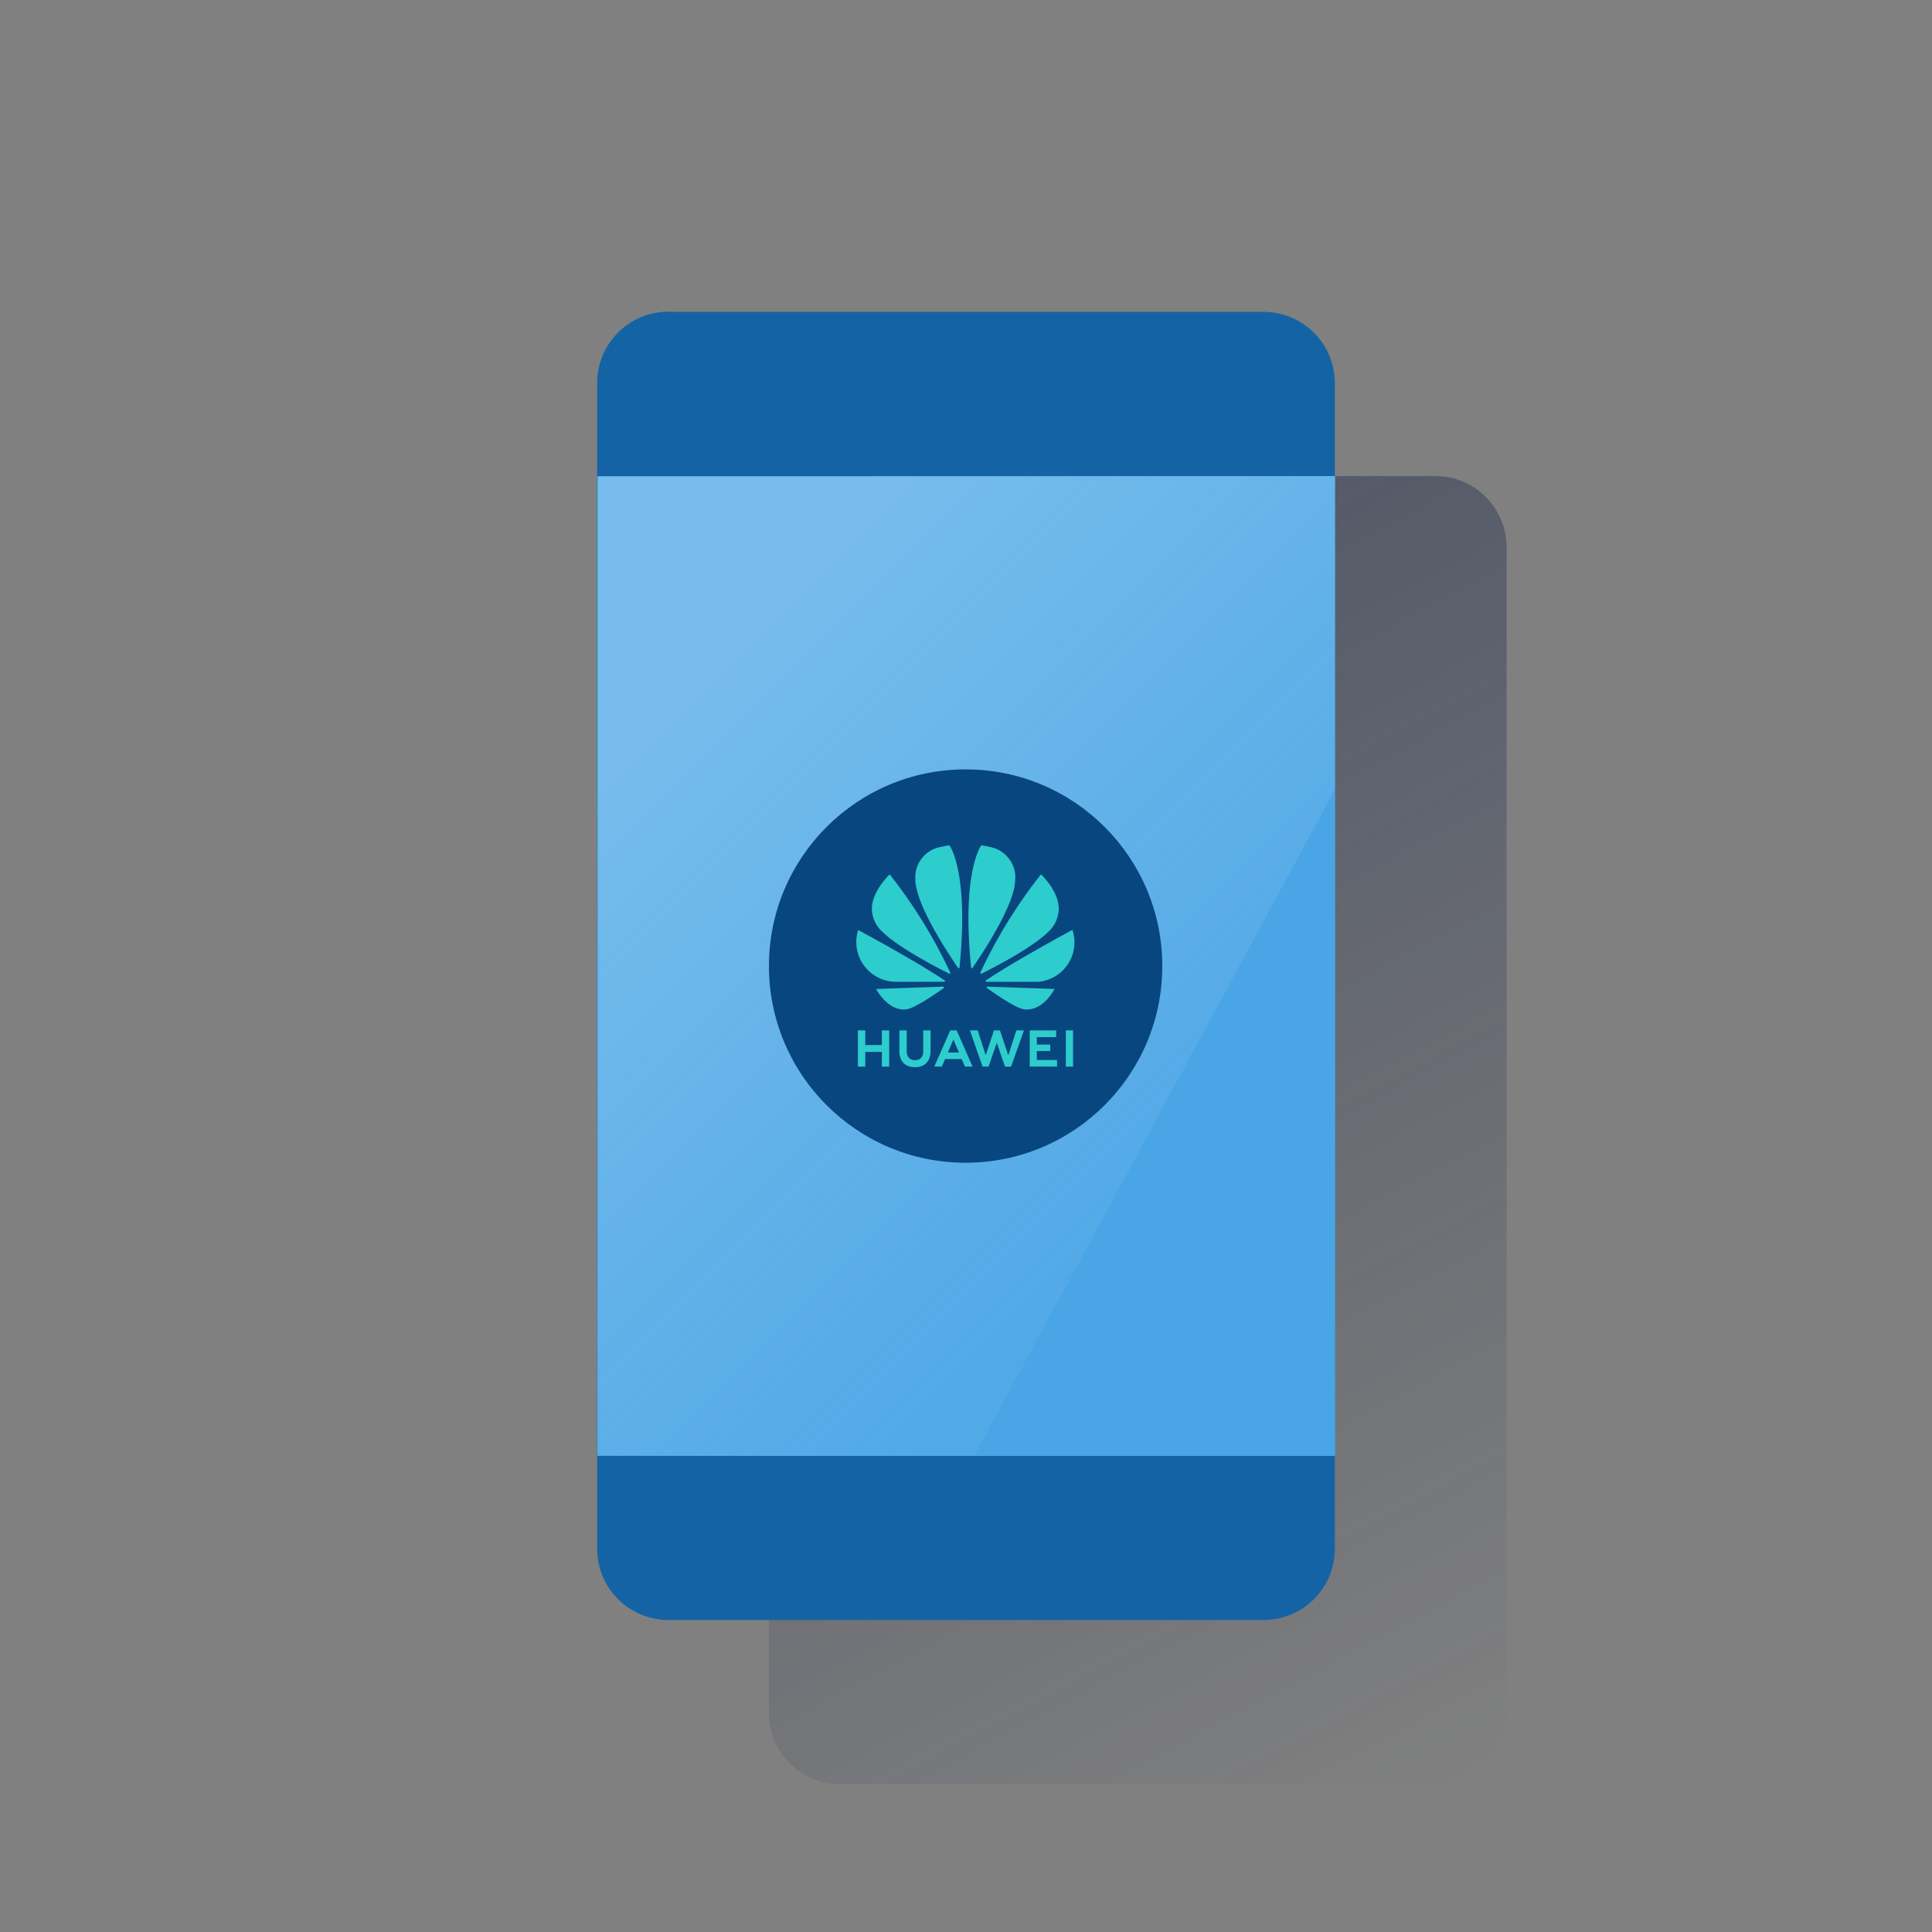 <svg id="Capa_1" data-name="Capa 1" xmlns="http://www.w3.org/2000/svg" xmlns:xlink="http://www.w3.org/1999/xlink" viewBox="0 0 600 600"><rect x="0" y="0" width="600" height="600" fill="#808080" stroke="none"/><defs><style>.cls-1{fill:none;}.cls-2{fill:url(#Degradado_sin_nombre);}.cls-3{fill:#1464a5;}.cls-4{fill:#49a5e6;}.cls-5{opacity:0.5;isolation:isolate;fill:url(#Degradado_sin_nombre_2);}.cls-6{fill:#08467f;}.cls-7{fill:#2dcccd;}</style><linearGradient id="Degradado_sin_nombre" x1="247.53" y1="4931.15" x2="459.13" y2="5329.1" gradientTransform="translate(0 -4779.17)" gradientUnits="userSpaceOnUse"><stop offset="0" stop-color="#192647" stop-opacity="0.5"/><stop offset="1" stop-color="#192647" stop-opacity="0"/></linearGradient><linearGradient id="Degradado_sin_nombre_2" x1="216.01" y1="530.79" x2="370.27" y2="376.53" gradientTransform="matrix(1, 0, 0, -1, 0, 746.55)" gradientUnits="userSpaceOnUse"><stop offset="0" stop-color="#fff" stop-opacity="0.5"/><stop offset="1" stop-color="#ecf7f8" stop-opacity="0.1"/></linearGradient></defs><g id="Capa_37" data-name="Capa 37"><rect class="cls-1" x="0.05" width="600" height="600"/><g id="Capa_16" data-name="Capa 16"><path class="cls-2" d="M260.89,147.85h184.9A22.13,22.13,0,0,1,467.89,170V532a22.12,22.12,0,0,1-22.1,22.1H260.89a22.12,22.12,0,0,1-22.1-22.1V170a22.14,22.14,0,0,1,22.06-22.2Z"/><path class="cls-3" d="M207.55,96.85h184.9A22.13,22.13,0,0,1,414.55,119V481a22.12,22.12,0,0,1-22.1,22.1H207.55a22.12,22.12,0,0,1-22.1-22.1V119a22.13,22.13,0,0,1,22.06-22.2h0Z"/><rect class="cls-4" x="185.45" y="147.85" width="229.2" height="304.3"/><polygon class="cls-5" points="185.75 148.05 185.75 451.95 302.55 452.15 414.55 245.15 414.55 147.85 185.75 148.05"/><circle class="cls-6" cx="299.88" cy="300.02" r="61.08"/><g id="layer1"><g id="g11533"><path id="path4250" class="cls-7" d="M286.72,320v6.44c0,1.83-.91,2.81-2.55,2.81s-2.58-1-2.58-2.89V320h-2.28v6.43c0,3.17,1.76,5,4.83,5s4.86-1.85,4.86-5.07V320Zm8.39,0-4.95,11.24h2.33l.95-2.17.07-.17h5.15l1,2.34h2.39l-4.91-11.17,0-.07Zm13.57,0-2.56,7.74L303.64,320h-2.43l3.92,11.24H307l2.56-7.38,2.55,7.38H314L318,320h-2.37l-2.49,7.73L310.54,320ZM331,320v11.23h2.25V320Zm-64.57,0v11.25h2.29v-4.57h5.15v4.57h2.28V320h-2.28v4.54h-5.15V320Zm53.36,0v11.23h8.49v-2.05H322V326.4h4.15v-2H322v-2.3h6V320Zm-23.71,2.84,1.63,3.77h0l.11.25h-3.45l.11-.25h0Z"/><path id="path4252" class="cls-7" d="M294.85,262.52c-.91.08-3.35.64-3.35.64h0a9.64,9.64,0,0,0-6.82,6.43,9.79,9.79,0,0,0-.43,2.51v1.11a13.73,13.73,0,0,0,.46,3c1.84,8.17,10.89,21.58,12.84,24.4.14.14.25.09.25.09a.25.25,0,0,0,.19-.26h0c3-30-3.14-37.9-3.14-37.9Zm9.9,0s-6.17,8-3.17,37.92h0a.24.24,0,0,0,.46.12h0c2-2.89,11-16.24,12.83-24.37,0,0,1-3.94,0-6.6a9.67,9.67,0,0,0-6.88-6.43s-1.59-.4-3.28-.64Zm-28.45,9s-5.26,5-5.52,10.27h0v.8a1.09,1.09,0,0,1,0,.18,10,10,0,0,0,3.44,6.78c5.16,5,17.67,11.39,20.58,12.84a.26.26,0,0,0,.28-.05.2.2,0,0,0,.06-.1v-.13s0,0,0,0h0a154.94,154.94,0,0,0-18.84-30.57Zm47,0A155,155,0,0,0,304.48,302h0a.29.29,0,0,0,.06.33l.11.05h.11l.06,0h0c3-1.48,15.4-7.79,20.54-12.81a10,10,0,0,0,3.42-6.81c.38-5.83-5.49-11.22-5.49-11.22Zm9.77,17.26s-17.7,9.5-26.85,15.67h0a.28.28,0,0,0-.11.31s.08.15.21.15h0c3.28,0,15.68,0,16,0a12.64,12.64,0,0,0,3.59-.83,12.19,12.19,0,0,0,6.7-6.41,12.4,12.4,0,0,0,1.06-5v-.12a11.55,11.55,0,0,0-.6-3.7Zm-66.54,0a12.33,12.33,0,0,0,7.13,15.23,12.75,12.75,0,0,0,4,.88c.32.05,12.39,0,15.62,0a.28.28,0,0,0,.22-.14l0,0v-.12a.39.39,0,0,0-.1-.14h0c-9.15-6.18-26.87-15.65-26.87-15.65Zm26.36,17.63-20.82.73c2.26,4,6.06,7.15,10,6.19,2.74-.68,8.93-5,11-6.46h0c.16-.14.1-.25.1-.25a.28.28,0,0,0-.27-.19Zm13.79,0h0s-.18,0-.23.16a.28.28,0,0,0,.08.28h0c2,1.43,8,5.66,10.95,6.48a4.58,4.58,0,0,0,1.18.18h.45c2-.07,5.35-1.07,8.43-6.38Z"/></g></g></g></g></svg>